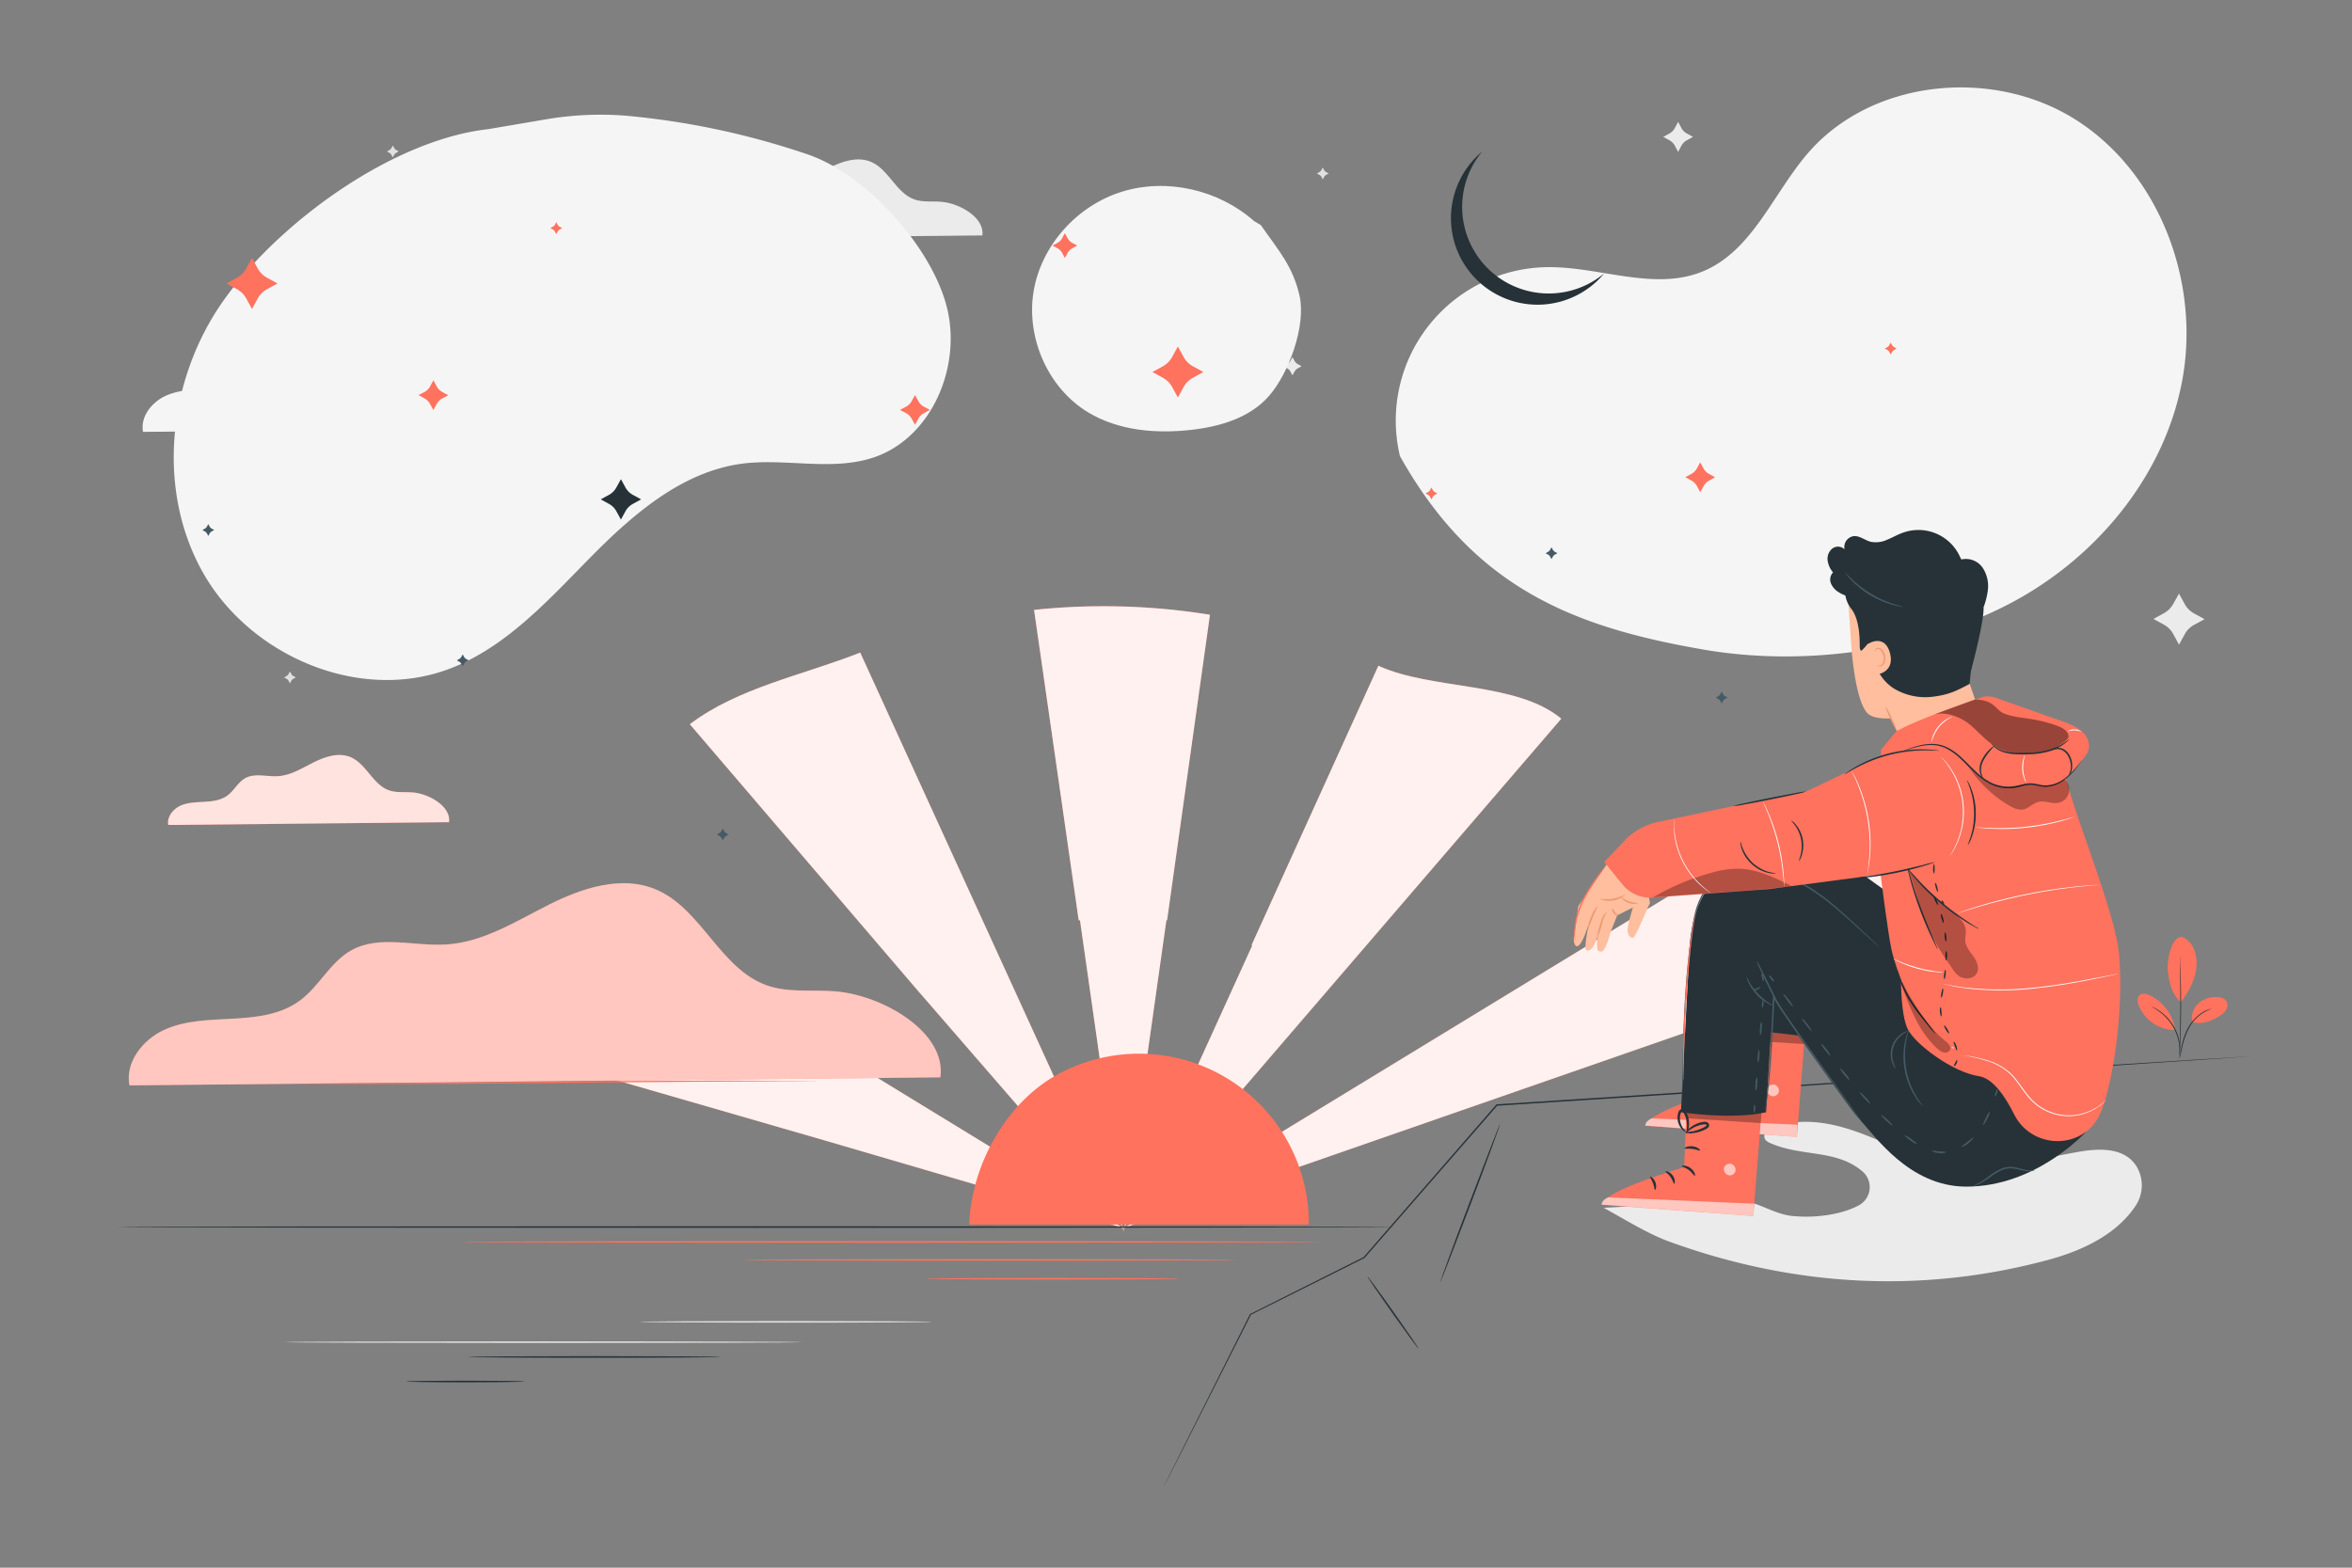 <svg xmlns="http://www.w3.org/2000/svg" viewBox="0 0 750 500"><rect x="0" y="0" width="750" height="500" fill="#808080" stroke="none"/><g id="background-complete"><path d="M213.51,136.08c1.29-9.33-11.89-17-21.79-17.81-4.72-.38-9.62.34-14.09-1.22-9.69-3.37-13.56-15.89-23-19.88-7.07-3-15.21-.33-22.06,3.12s-13.62,7.79-21.28,8.28c-6.66.43-13.89-2-19.72,1.21-4.34,2.42-6.61,7.43-10.61,10.38s-9,3.5-13.88,3.76-9.89.31-14.31,2.34-8.09,6.7-7.17,11.48Z" style="fill:#f5f5f5"></path><path d="M627.62,142.08c1.29-9.34-11.89-17-21.79-17.81-4.72-.38-9.62.34-14.09-1.22-9.69-3.38-13.56-15.9-23-19.88-7.07-3-15.2-.33-22.06,3.12s-13.62,7.79-21.28,8.28c-6.66.42-13.89-2-19.72,1.21-4.34,2.42-6.61,7.42-10.61,10.37s-9,3.5-13.88,3.77-9.89.31-14.31,2.34-8.09,6.7-7.17,11.48Z" style="fill:#f5f5f5"></path><path d="M313.25,75.09c.78-5.63-7.16-10.26-13.13-10.74-2.85-.23-5.8.21-8.5-.73-5.84-2-8.18-9.58-13.88-12-4.26-1.8-9.16-.2-13.29,1.88s-8.22,4.7-12.83,5c-4,.26-8.38-1.23-11.89.73-2.62,1.47-4,4.48-6.4,6.26s-5.44,2.11-8.37,2.27-6,.19-8.63,1.41-4.87,4-4.32,6.92Z" style="fill:#ebebeb"></path><path d="M682.94,90.83c.58-4.21-5.36-7.67-9.83-8-2.12-.17-4.34.15-6.35-.55-4.37-1.52-6.12-7.17-10.38-9-3.19-1.35-6.86-.15-9.94,1.4s-6.15,3.52-9.6,3.74c-3,.19-6.26-.92-8.89.54-2,1.1-3,3.35-4.79,4.68s-4.06,1.58-6.26,1.7-4.45.14-6.45,1.05-3.64,3-3.23,5.18Z" style="fill:#ebebeb"></path><path d="M511.39,385.23c6.85,3.71,13.85,8.22,21.18,10.87,39.68,14.37,80.41,16.54,120.54,5.73,12.88-3.47,22.29-9.07,27.67-16.94a11.77,11.77,0,0,0,.55-12.83c-3.92-6.3-12.2-5.85-19-4.61-14,2.52-28.34,6.38-42.35,3.67-9.39-1.81-17.94-6.48-26.91-9.79-9.35-3.46-20-5.39-29.07-1a2.42,2.42,0,0,0-1.38,1.91c-.14,1.45,1.18,2.06,2.31,2.53,10,4.19,20.71,1.83,28.91,8.8a6.58,6.58,0,0,1-1.13,10.87c-5.27,2.86-13.66,4.17-21.29,3.37-6.87-.71-13-6.16-19.78-4.85" style="fill:#ebebeb"></path><path d="M572.68,78.32l1.06,2A4.32,4.32,0,0,0,575.48,82l1.94,1.07-1.94,1.06a4.32,4.32,0,0,0-1.74,1.73l-1.06,2-1.06-2a4.39,4.39,0,0,0-1.74-1.73l-1.94-1.06L569.88,82a4.39,4.39,0,0,0,1.74-1.73Z" style="fill:#ebebeb"></path><path d="M250.3,111l1.06,2a4.32,4.32,0,0,0,1.74,1.73l1.94,1.07-1.94,1.06a4.32,4.32,0,0,0-1.74,1.73l-1.06,1.95-1.06-1.95a4.45,4.45,0,0,0-1.74-1.73l-1.94-1.06,1.94-1.07a4.45,4.45,0,0,0,1.74-1.73Z" style="fill:#ebebeb"></path><path d="M117.71,178.37l1.06,1.94a4.35,4.35,0,0,0,1.74,1.74l1.94,1.06-1.94,1.07a4.39,4.39,0,0,0-1.74,1.73l-1.06,1.94-1.06-1.94a4.39,4.39,0,0,0-1.74-1.73L113,183.11l1.94-1.06a4.35,4.35,0,0,0,1.74-1.74Z" style="fill:#ebebeb"></path><path d="M535.12,38.86l1.06,2a4.32,4.32,0,0,0,1.74,1.73l1.94,1.07-1.94,1.06a4.32,4.32,0,0,0-1.74,1.73l-1.06,2-1.06-2a4.39,4.39,0,0,0-1.74-1.73l-1.94-1.06,1.94-1.07a4.39,4.39,0,0,0,1.74-1.73Z" style="fill:#ebebeb"></path><path d="M412.14,113.91l.66,1.19a2.7,2.7,0,0,0,1.06,1.06l1.19.65-1.19.65a2.58,2.58,0,0,0-1.06,1.06l-.66,1.19-.65-1.19a2.58,2.58,0,0,0-1.06-1.06l-1.19-.65,1.19-.65a2.7,2.7,0,0,0,1.06-1.06Z" style="fill:#ebebeb"></path><path d="M125.26,46.4l.43.78a1.76,1.76,0,0,0,.69.69l.77.43-.77.42a1.76,1.76,0,0,0-.69.69l-.43.78-.42-.78a1.72,1.72,0,0,0-.7-.69l-.77-.42.77-.43a1.72,1.72,0,0,0,.7-.69Z" style="fill:#e0e0e0"></path><path d="M421.8,53.43l.42.78a1.72,1.72,0,0,0,.7.69l.77.42-.77.43a1.72,1.72,0,0,0-.7.69l-.42.78-.42-.78a1.72,1.72,0,0,0-.7-.69l-.77-.43.77-.42a1.72,1.72,0,0,0,.7-.69Z" style="fill:#e0e0e0"></path><path d="M567.76,182.05l.43.78a1.76,1.76,0,0,0,.69.69l.78.42-.78.43a1.76,1.76,0,0,0-.69.69l-.43.78-.42-.78a1.76,1.76,0,0,0-.69-.69l-.78-.43.78-.42a1.76,1.76,0,0,0,.69-.69Z" style="fill:#e0e0e0"></path><path d="M676.54,143l.42.78a1.72,1.72,0,0,0,.7.69l.77.42-.77.43a1.72,1.72,0,0,0-.7.69l-.42.78-.42-.78a1.72,1.72,0,0,0-.7-.69l-.77-.43.77-.42a1.72,1.72,0,0,0,.7-.69Z" style="fill:#e0e0e0"></path><path d="M92.45,214.16l.43.77a1.66,1.66,0,0,0,.69.7l.77.42-.77.43a1.7,1.7,0,0,0-.69.69l-.43.77-.42-.77a1.72,1.72,0,0,0-.7-.69l-.77-.43.77-.42a1.69,1.69,0,0,0,.7-.7Z" style="fill:#e0e0e0"></path><path d="M255.42,428.07c0,.15-36.82.26-82.23.26S91,428.22,91,428.07s36.81-.26,82.23-.26S255.42,427.93,255.42,428.07Z" style="fill:#e0e0e0"></path><path d="M297.21,421.59c0,.14-20.84.26-46.55.26s-46.55-.12-46.55-.26,20.84-.26,46.55-.26S297.21,421.44,297.21,421.59Z" style="fill:#e0e0e0"></path><path d="M694.84,189.34l1.82,3.32a7.48,7.48,0,0,0,3,3l3.32,1.81-3.32,1.82a7.4,7.4,0,0,0-3,3l-1.82,3.32L693,202.22a7.48,7.48,0,0,0-3-3l-3.32-1.82,3.32-1.81a7.57,7.57,0,0,0,3-3Z" style="fill:#ebebeb"></path></g><g id="background-simple"><path d="M301.83,97.59c-5-19-25.33-41.65-43.88-48.21a250.08,250.08,0,0,0-58.57-12.5,103.81,103.81,0,0,0-25.45,1.21l-18.34,3.12C125.2,44.61,89.08,70.8,71.36,95.73s-21.71,60-6.75,86.7,49.72,41.64,78.38,31c18.11-6.75,31.6-21.77,45.16-35.53s29.2-27.41,48.36-30c14-1.85,28.71,2.47,42.08-2C297.24,139.63,306.85,116.61,301.83,97.59Z" style="fill:#f5f5f5"></path><path d="M662.69,38.69c-26.41-17.29-65.51-13.77-86.15,10.12C565.4,61.71,558.81,80,543.06,86.53s-33.37-1.75-50.33-1.31a48.93,48.93,0,0,0-46.32,60.25c23.44,41.78,54.86,54.45,96.7,61.69,31.74,5.48,67.28.67,96.07-13.78,28.21-14.17,50.76-40.73,56.63-71.75S689.1,56,662.69,38.69Z" style="fill:#f5f5f5"></path><path d="M414.39,94.3c-2.15-9.48-6.77-14.49-12.32-22.48l-2.24-1.36c-11.23-9.9-27.65-13.75-42-9.34S332,78.26,329.58,93s4.6,30.81,17.43,38.54c9.64,5.8,21.5,6.83,32.68,5.58,9.18-1,18.76-3.8,24.87-10.73C411,119.13,416.54,103.79,414.39,94.3Z" style="fill:#f5f5f5"></path></g><g id="Floor"><path d="M718.69,336.81l-1.05.1-3.09.22-11.88.82L659,340.86l-144.24,9.4-37.45,2.41.17-.08-42.38,48.64,0,0,0,0-36.25,18.1.09-.08-20.44,40.41-5.58,11-1.46,2.84c-.33.64-.52,1-.52,1s.15-.34.47-1,.8-1.62,1.42-2.87l5.49-11,20.28-40.49,0-.05.06,0,36.21-18.17-.07.05,42.34-48.68.07-.08h.1l37.45-2.42,144.25-9.25,43.73-2.74,11.89-.72,3.1-.17Z" style="fill:#263238"></path><path d="M459.25,409c-.14,0,4-11.41,9.3-25.36s9.66-25.22,9.79-25.17-4,11.4-9.3,25.36S459.38,409,459.25,409Z" style="fill:#263238"></path><path d="M452.34,430.14c-.12.09-3.86-5-8.36-11.36s-8.05-11.57-7.94-11.66,3.86,5,8.36,11.36S452.45,430.06,452.34,430.14Z" style="fill:#263238"></path></g><g id="Sun"><path d="M344.38,293.51l13.84,97.05,13.72-97.07.22,0,13.67-97.42a212,212,0,0,0-56.09-1.55l14.23,99Z" style="fill:#FF725E"></path><path d="M358.44,391.37,497.86,229.22c-14.33-11.91-41.17-9.05-58.33-16.88L399.1,301.42l.22.1Z" style="fill:#FF725E"></path><path d="M359.36,391.4h-.43L613.7,302.81A210.2,210.2,0,0,0,587.56,252L358.88,391.4h-.34l.14-.17-.25.17h0v0l0,0,.09-.54-.18.4,0,.14-.12.08,0-.08h-.08l0-.14-.16-.34.07.44,0,0h0l-.2-.13.1.12h-.33L187.12,287.13c-12,16.1-52.13,18.41-59.17,37.58l135.43,39.14h0l94.1,27.56h-.37l.91.26h0l0,0h0l.06,0h0l0,0,.07.06.05,0v0l0,0h0l.06,0v0l0,0h0l-.06,0,.38.16-.31-.2h0l-.05,0,0-.09.43-.13-.36.23Z" style="fill:#FF725E"></path><path d="M293.41,316.8,358,391.31l-41-89.74,0,0L274.3,208.13c-18.17,7.2-39,11.18-54.33,22.86l73.43,85.82Z" style="fill:#FF725E"></path><polygon points="358.36 391.89 358.36 391.88 358.34 391.87 358.36 391.89" style="fill:#FF725E"></polygon><polygon points="358.13 391.69 358.11 391.72 358.08 391.7 358.09 391.77 358.1 391.76 358.09 391.77 358.16 391.75 358.13 391.73 358.15 391.7 358.17 391.71 358.16 391.69 358.17 391.67 358.07 391.67 358.13 391.69" style="fill:#FF725E"></polygon><polygon points="357.65 391.9 358.05 391.78 358.06 391.69 358.04 391.67 357.65 391.9" style="fill:#FF725E"></polygon><polygon points="358.38 391.76 358.38 391.72 358.36 391.74 358.38 391.76" style="fill:#FF725E"></polygon><polygon points="358.13 392.05 358.23 392.79 358.33 392.07 358.22 391.83 358.13 392.05" style="fill:#FF725E"></polygon><polygon points="358.34 391.75 358.33 391.75 358.35 391.76 358.34 391.75" style="fill:#FF725E"></polygon><g style="opacity:0.9"><path d="M344.38,293.51l13.84,97.05,13.72-97.07.22,0,13.67-97.42a212,212,0,0,0-56.09-1.55l14.23,99Z" style="fill:#fff"></path><path d="M358.44,391.37,497.86,229.22c-14.33-11.91-41.17-9.05-58.33-16.88L399.1,301.42l.22.1Z" style="fill:#fff"></path><path d="M359.36,391.4h-.43L613.7,302.81A210.2,210.2,0,0,0,587.56,252L358.88,391.4h-.34l.14-.17-.25.17h0v0l0,0,.09-.54-.18.4,0,.14-.12.08,0-.08h-.08l0-.14-.16-.34.07.44,0,0h0l-.2-.13.1.12h-.33L187.12,287.13c-12,16.1-52.13,18.41-59.17,37.58l135.43,39.14h0l94.1,27.56h-.37l.91.26h0l0,0h0l.06,0h0l0,0,.07.06.05,0v0l0,0h0l.06,0v0l0,0h0l-.06,0,.38.16-.31-.2h0l-.05,0,0-.09.43-.13-.36.23Z" style="fill:#fff"></path><path d="M293.41,316.8,358,391.31l-41-89.74,0,0L274.3,208.13c-18.17,7.2-39,11.18-54.33,22.86l73.43,85.82Z" style="fill:#fff"></path><polygon points="358.36 391.89 358.36 391.88 358.34 391.87 358.36 391.89" style="fill:#fff"></polygon><polygon points="358.13 391.69 358.11 391.72 358.08 391.7 358.09 391.77 358.1 391.76 358.09 391.77 358.16 391.75 358.13 391.73 358.15 391.7 358.17 391.71 358.16 391.69 358.17 391.67 358.07 391.67 358.13 391.69" style="fill:#fff"></polygon><polygon points="357.65 391.9 358.05 391.78 358.06 391.69 358.04 391.67 357.65 391.9" style="fill:#fff"></polygon><polygon points="358.38 391.76 358.38 391.72 358.36 391.74 358.38 391.76" style="fill:#fff"></polygon><polygon points="358.13 392.05 358.23 392.79 358.33 392.07 358.22 391.83 358.13 392.05" style="fill:#fff"></polygon><polygon points="358.34 391.75 358.33 391.75 358.35 391.76 358.34 391.75" style="fill:#fff"></polygon></g><path d="M309.07,390.55c.59-18.74,11.69-38.84,28.14-47.84a54.16,54.16,0,0,1,80.15,47.84" style="fill:#FF725E"></path></g><g id="Character"><path d="M551.89,322.06l-.95,25s-25.7,7.42-26.32,12L573,362.62,576,323.78Z" style="fill:#FF725E"></path><g style="opacity:0.6"><path d="M566,346a2,2,0,0,1,1.2,2.35,1.9,1.9,0,0,1-2.32,1.21,2.08,2.08,0,0,1-1.26-2.5,2,2,0,0,1,2.55-1" style="fill:#fff"></path></g><g style="opacity:0.6"><path d="M573,362.62l.15-3.92-46.4-2s-2.22.78-2.09,2.31Z" style="fill:#fff"></path></g><path d="M550.17,346.72c0,.24,1.17.44,2.27,1.28s1.65,1.88,1.87,1.81,0-1.47-1.38-2.47S550.14,346.5,550.17,346.72Z" style="fill:#263238"></path><path d="M545,348.45c-.07.22.92.7,1.65,1.76s.88,2.13,1.11,2.13.49-1.31-.44-2.61S545,348.22,545,348.45Z" style="fill:#263238"></path><path d="M541.62,354.3c.21.07.62-1.09.11-2.43s-1.57-1.93-1.69-1.74.52.93.92,2S541.39,354.26,541.62,354.3Z" style="fill:#263238"></path><path d="M551,341.06c.08.22,1.19,0,2.52.17s2.33.68,2.47.49-.8-1.11-2.36-1.31S550.92,340.86,551,341.06Z" style="fill:#263238"></path><g style="opacity:0.3"><polygon points="551.7 327.01 551.53 331.46 575.3 333 575.63 329 551.7 327.01"></polygon></g><path d="M551.3,336a4.68,4.68,0,0,0,2.43.16,10.73,10.73,0,0,0,2.59-.59,11.89,11.89,0,0,0,1.44-.63,2.9,2.9,0,0,0,.77-.52,1,1,0,0,0,.21-1.25,1.29,1.29,0,0,0-1-.61,3,3,0,0,0-.92.06,9.14,9.14,0,0,0-1.54.4,8.7,8.7,0,0,0-2.34,1.3c-1.2,1-1.65,1.81-1.57,1.86s.7-.61,1.91-1.38a9.25,9.25,0,0,1,2.25-1.06,9.84,9.84,0,0,1,1.42-.33c.52-.09,1-.06,1.07.17s.05.13-.07.27a2.55,2.55,0,0,1-.57.38c-.45.24-.9.45-1.33.63a14.16,14.16,0,0,1-2.41.73A16.12,16.12,0,0,0,551.3,336Z" style="fill:#263238"></path><path d="M551.59,336.39a3.9,3.9,0,0,0,.81-2.29,8.1,8.1,0,0,0-.14-2.68,7.42,7.42,0,0,0-.5-1.51,2,2,0,0,0-1.46-1.34,1.15,1.15,0,0,0-1.06.6,3,3,0,0,0-.31.87,5.51,5.51,0,0,0,.72,4.21c.86,1.32,1.82,1.67,1.85,1.6s-.71-.63-1.34-1.89a5.7,5.7,0,0,1-.6-2.33,5.22,5.22,0,0,1,.15-1.4c.11-.51.34-.91.53-.84s.62.43.78.86a7.72,7.72,0,0,1,.51,1.35,8.61,8.61,0,0,1,.29,2.45C551.78,335.48,551.46,336.34,551.59,336.39Z" style="fill:#263238"></path><path d="M538,347.26l-.95,25s-25.69,7.42-26.32,12l48.34,3.57L562.16,349Z" style="fill:#FF725E"></path><g style="opacity:0.6"><path d="M552.17,371.24a2,2,0,0,1,1.2,2.36,1.9,1.9,0,0,1-2.32,1.2,2.09,2.09,0,0,1-1.26-2.5,2,2,0,0,1,2.56-1" style="fill:#fff"></path></g><g style="opacity:0.6"><path d="M559.09,387.82l.16-3.92-46.41-2s-2.22.77-2.09,2.31Z" style="fill:#fff"></path></g><path d="M536.3,371.93c0,.23,1.17.43,2.27,1.27s1.65,1.88,1.88,1.81,0-1.47-1.39-2.47S536.27,371.71,536.3,371.93Z" style="fill:#263238"></path><path d="M531.08,373.65c-.07.22.92.7,1.65,1.76s.88,2.13,1.12,2.13.48-1.31-.45-2.61S531.1,373.42,531.08,373.65Z" style="fill:#263238"></path><path d="M527.75,379.5c.21.07.63-1.09.12-2.42s-1.58-1.94-1.69-1.75.51.93.92,2S527.52,379.46,527.75,379.5Z" style="fill:#263238"></path><path d="M537.15,366.26c.08.22,1.19,0,2.52.17s2.34.68,2.47.49-.8-1.11-2.36-1.31S537.05,366.07,537.15,366.26Z" style="fill:#263238"></path><g style="opacity:0.3"><polygon points="537.84 352.21 537.66 356.66 561.43 358.2 561.76 354.2 537.84 352.21"></polygon></g><path d="M537.44,361.23a4.63,4.63,0,0,0,2.42.16,10.73,10.73,0,0,0,2.59-.59,11.89,11.89,0,0,0,1.44-.63,2.93,2.93,0,0,0,.78-.52,1,1,0,0,0,.2-1.24,1.3,1.3,0,0,0-1-.62,2.9,2.9,0,0,0-.91.06,9,9,0,0,0-1.55.4,8.7,8.7,0,0,0-2.34,1.3c-1.2,1-1.64,1.81-1.57,1.86s.7-.61,1.91-1.38a9.63,9.63,0,0,1,2.25-1.06,8.68,8.68,0,0,1,1.42-.32c.52-.1,1-.07,1.07.16s.05.13-.07.27a2.55,2.55,0,0,1-.57.38,11.33,11.33,0,0,1-1.33.63,13.08,13.08,0,0,1-2.41.73A15.45,15.45,0,0,0,537.44,361.23Z" style="fill:#263238"></path><path d="M537.72,361.59a3.9,3.9,0,0,0,.81-2.29,7.81,7.81,0,0,0-.13-2.68,8.4,8.4,0,0,0-.51-1.51,2,2,0,0,0-1.46-1.34,1.15,1.15,0,0,0-1.06.6,3.52,3.52,0,0,0-.31.87,5.37,5.37,0,0,0-.12,1.63,5.47,5.47,0,0,0,.85,2.58c.85,1.32,1.81,1.68,1.84,1.6s-.7-.63-1.34-1.89a5.7,5.7,0,0,1-.6-2.33,5.22,5.22,0,0,1,.15-1.4c.12-.51.34-.91.53-.84s.62.43.79.86a8.55,8.55,0,0,1,.5,1.35,8.65,8.65,0,0,1,.29,2.45C537.91,360.68,537.59,361.54,537.72,361.59Z" style="fill:#263238"></path><polygon points="602.25 284.85 574.9 265.18 551.86 265.76 549.59 327.5 577.87 330.77 579.18 304.04 612.8 330.05 622.16 303.27 602.25 284.85" style="fill:#263238"></polygon><path d="M610.55,317.33l-4.64-9.28-28.59-26.28c-5.34-4.8-18.83-5.38-25.9-4.13h2.25c-10.63,1.89-14.31,14.41-14.95,25.19L536,354.73s16.34,2.51,27.17,0l2.17-35.87s24.35,34.5,27,37.4c5.69,6.24,16.52,22.11,34.55,22.2,22.44.11,38.25-17.46,38.25-17.46L650.7,340.89Z" style="fill:#263238"></path><path d="M560.13,306.47a11,11,0,0,1,1.25,2.11c.72,1.34,1.66,3.21,2.67,5.28l2.62,5.3a16,16,0,0,1,1.05,2.22,9.78,9.78,0,0,1-1.38-2.05c-.76-1.31-1.73-3.17-2.75-5.24s-1.91-4-2.54-5.35A11.91,11.91,0,0,1,560.13,306.47Z" style="fill:#455a64"></path><path d="M565.61,320.77a5.16,5.16,0,0,1-1.83-.72,14.47,14.47,0,0,1-3.74-2.94,14.69,14.69,0,0,1-2.6-4,5,5,0,0,1-.56-1.88,19.26,19.26,0,0,0,8.73,9.52Z" style="fill:#455a64"></path><path d="M593.72,357.81a5.67,5.67,0,0,1-.56-.67c-.37-.5-.88-1.16-1.52-2l-5.5-7.4c-4.59-6.28-11-14.94-17.66-24.76a56.64,56.64,0,0,1-3.11-5l.5-.09c-.54,10.49-1,19.79-1.66,26.43-.32,3.32-.65,6-.93,7.8-.12.92-.25,1.62-.33,2.1a4.15,4.15,0,0,1-.16.72,6.5,6.5,0,0,1,.06-.74c.06-.52.14-1.22.25-2.1.22-1.83.5-4.49.77-7.81.58-6.64,1-15.93,1.48-26.43l0-1,.44.87c.84,1.61,2,3.23,3.07,4.89,6.68,9.81,13,18.5,17.53,24.84L591.8,355l1.45,2.05A5.53,5.53,0,0,1,593.72,357.81Z" style="fill:#455a64"></path><path d="M599,301.82a3.46,3.46,0,0,1-.27-.22l-.76-.66-2.9-2.6c-2.53-2.25-6.07-5.64-10.72-9.5a68.29,68.29,0,0,0-8-5.74A39.48,39.48,0,0,0,566,278.68a26.54,26.54,0,0,0-12.31-.38,18.67,18.67,0,0,0-6,2.48,14,14,0,0,0-4.58,4.81,22.68,22.68,0,0,0-2.37,6.3c-.5,2.18-.82,4.37-1.11,6.52-.6,4.31-1,8.48-1.4,12.45-.69,8-1,15.16-1.23,21.2s-.31,10.93-.4,14.31c-.05,1.67-.08,3-.11,3.9,0,.42,0,.75,0,1a1.44,1.44,0,0,1,0,.34,1.23,1.23,0,0,1,0-.34c0-.26,0-.59,0-1,0-.92,0-2.22,0-3.89,0-3.38.07-8.28.23-14.32s.46-13.25,1.12-21.23c.34-4,.78-8.16,1.38-12.48.28-2.16.6-4.36,1.11-6.56a23.15,23.15,0,0,1,2.42-6.45,14.66,14.66,0,0,1,4.75-5,19,19,0,0,1,6.19-2.54,26.82,26.82,0,0,1,12.54.42,39.4,39.4,0,0,1,10.44,4.51,67.12,67.12,0,0,1,8,5.83c4.63,3.91,8.12,7.34,10.61,9.63l2.84,2.67c.3.29.54.53.73.7S599,301.81,599,301.82Z" style="fill:#455a64"></path><path d="M565.71,313.09c-.12.08-.55-.29-1-.84s-.67-1.07-.55-1.16.54.29,1,.84S565.82,313,565.71,313.09Z" style="fill:#455a64"></path><path d="M571.71,321c-.12.09-.88-.72-1.71-1.81s-1.41-2.05-1.29-2.14.88.73,1.7,1.82A6.35,6.35,0,0,1,571.71,321Z" style="fill:#455a64"></path><path d="M577.7,328.88c-.11.09-.87-.73-1.7-1.82s-1.41-2-1.29-2.13.87.73,1.7,1.82S577.82,328.79,577.7,328.88Z" style="fill:#455a64"></path><path d="M583.71,336.77c-.12.09-.88-.72-1.71-1.81a6.25,6.25,0,0,1-1.3-2.13c.12-.09.88.72,1.71,1.81A6.25,6.25,0,0,1,583.71,336.77Z" style="fill:#455a64"></path><path d="M589.84,344.56c-.11.09-.89-.7-1.75-1.77a6.15,6.15,0,0,1-1.35-2.1c.12-.09.9.71,1.76,1.77A6.21,6.21,0,0,1,589.84,344.56Z" style="fill:#455a64"></path><path d="M596.36,352c-.11.1-.94-.65-1.86-1.67s-1.57-1.92-1.46-2,.94.66,1.85,1.67A6.41,6.41,0,0,1,596.36,352Z" style="fill:#455a64"></path><path d="M603.48,358.94c-.1.1-1-.56-2-1.49s-1.75-1.77-1.65-1.87,1,.56,2,1.49S603.57,358.83,603.48,358.94Z" style="fill:#455a64"></path><path d="M611.37,364.91a5.71,5.71,0,0,1-2.2-1.17c-1.11-.81-1.94-1.56-1.85-1.67a6,6,0,0,1,2.15,1.25C610.58,364.09,611.45,364.79,611.37,364.91Z" style="fill:#455a64"></path><path d="M620.74,367.43a4,4,0,0,1-2.49.34,5.41,5.41,0,0,1-2.41-.73,7.14,7.14,0,0,1,2.45.21A12.49,12.49,0,0,1,620.74,367.43Z" style="fill:#455a64"></path><path d="M629.32,362.8c.1.09-.59,1-1.69,1.85a4.63,4.63,0,0,1-2.23,1.17c-.07-.13.85-.75,1.91-1.58S629.21,362.7,629.32,362.8Z" style="fill:#455a64"></path><path d="M634.5,354.41a5.33,5.33,0,0,1-.78,2.38c-.6,1.24-1.29,2.14-1.41,2.06a7.82,7.82,0,0,1,.94-2.29A7.25,7.25,0,0,1,634.5,354.41Z" style="fill:#455a64"></path><path d="M636.94,347.35c.14,0,.08.62-.13,1.27s-.49,1.16-.62,1.12-.08-.62.13-1.27S636.81,347.31,636.94,347.35Z" style="fill:#455a64"></path><path d="M648.85,373.21a1.77,1.77,0,0,1-.81.28,6.61,6.61,0,0,1-2.33-.05c-1-.15-2.09-.48-3.33-.68a7,7,0,0,0-4,.45,18.64,18.64,0,0,0-3.54,2.08c-1,.73-2,1.39-2.87,1.87a10.5,10.5,0,0,1-2.12.94,2.73,2.73,0,0,1-.84.16,24.1,24.1,0,0,0,2.77-1.42c.82-.51,1.74-1.19,2.78-1.95a17.68,17.68,0,0,1,3.62-2.16,7.39,7.39,0,0,1,4.23-.45c1.28.24,2.38.61,3.32.8A8.64,8.64,0,0,0,648.85,373.21Z" style="fill:#455a64"></path><path d="M613.18,352.85s-.28-.23-.72-.72a8.26,8.26,0,0,1-.77-.93,15.92,15.92,0,0,1-.92-1.3,23.46,23.46,0,0,1-1.94-3.68,24,24,0,0,1-1.84-10,23.29,23.29,0,0,1,.49-4.13c.11-.58.27-1.09.4-1.54a9.44,9.44,0,0,1,.38-1.14,4.18,4.18,0,0,1,.42-.94c.1,0-.43,1.4-.83,3.69a24.64,24.64,0,0,0-.38,4.07,28.42,28.42,0,0,0,.42,5,27.74,27.74,0,0,0,1.39,4.8,25.51,25.51,0,0,0,1.8,3.66C612.28,351.7,613.26,352.79,613.18,352.85Z" style="fill:#455a64"></path><path d="M604.57,340.91a4.16,4.16,0,0,1-1.14-1.84,7.85,7.85,0,0,1,3-9.4,4.31,4.31,0,0,1,2-.85c0,.08-.75.36-1.78,1.15a8,8,0,0,0-2.85,9C604.17,340.19,604.65,340.87,604.57,340.91Z" style="fill:#455a64"></path><path d="M562,321.39c-.14,0-.21-.57-.15-1.26s.21-1.24.36-1.23.21.58.15,1.27S562.18,321.41,562,321.39Z" style="fill:#455a64"></path><path d="M561.32,330.23a5,5,0,0,1-.08-2.23,4.86,4.86,0,0,1,.44-2.19,5,5,0,0,1,.08,2.23A4.86,4.86,0,0,1,561.32,330.23Z" style="fill:#455a64"></path><path d="M560.61,339.07a5,5,0,0,1-.08-2.23,4.86,4.86,0,0,1,.44-2.19,9.56,9.56,0,0,1-.36,4.42Z" style="fill:#455a64"></path><path d="M559.9,347.91a4.84,4.84,0,0,1-.08-2.23,4.89,4.89,0,0,1,.43-2.19,4.82,4.82,0,0,1,.08,2.23A4.94,4.94,0,0,1,559.9,347.91Z" style="fill:#455a64"></path><path d="M559.34,354.82c-.14,0-.21-.58-.16-1.27s.22-1.24.36-1.23.22.58.16,1.27S559.48,354.83,559.34,354.82Z" style="fill:#455a64"></path><path d="M561.24,314.83c.1.09-.25.62-1,.9s-1.34.12-1.32,0,.54-.23,1.13-.46S561.13,314.72,561.24,314.83Z" style="fill:#455a64"></path><path d="M561.59,310.58c.1-.1.6.32.79,1.06s0,1.34-.18,1.31-.17-.57-.33-1.18S561.47,310.68,561.59,310.58Z" style="fill:#455a64"></path><path d="M541.34,289.46a2.55,2.55,0,0,1-.2.52,14.22,14.22,0,0,0-.43,1.55c-.31,1.36-.65,3.36-1,5.84-.66,5-1.28,11.86-1.79,19.48s-.79,14.55-.93,19.56c-.06,2.45-.1,4.46-.14,5.93,0,.66,0,1.19,0,1.62a2.44,2.44,0,0,1-.05.56,2.05,2.05,0,0,1-.06-.56c0-.43,0-1-.05-1.62,0-1.4,0-3.43,0-5.94.05-5,.28-11.94.78-19.58s1.19-14.54,2-19.5a51.18,51.18,0,0,1,1.14-5.84,9.44,9.44,0,0,1,.53-1.54A1.69,1.69,0,0,1,541.34,289.46Z" style="fill:#FF725E"></path><path d="M526.14,288.1c-.43.42-4.51,10.71-5.29,10.94s-1.64-.51-1.86-2,1.71-7.59,1.71-7.59l-5,2.49-2.18,5.47s-1.59,6.44-3,6.1-1.1-.36-1.26-2.33,1.11-6.17,1.11-6.17-1.77,9.44-4.58,8c-.87-.45,1-9,.81-8.26-3.65,11.46-5.05,5.92-4.74,4.2l1.43-9.95,9.22-13.62,12,2.94Z" style="fill:#ffbe9d"></path><path d="M512.52,291c0,.07-.37.34-.73,1a14.89,14.89,0,0,0-1,2.84,18.24,18.24,0,0,1-1.48,4.09,18,18,0,0,1,1-4.23,9.77,9.77,0,0,1,1.16-2.9C512,291.13,512.5,291,512.52,291Z" style="fill:#eb996e"></path><path d="M509.42,289c.13.08-.76,1.62-1.57,3.64s-1.27,3.73-1.42,3.7a9.6,9.6,0,0,1,.93-3.9A9.4,9.4,0,0,1,509.42,289Z" style="fill:#eb996e"></path><path d="M518.41,285.23a7.6,7.6,0,0,1-8.32,1.42,17.42,17.42,0,0,0,4.29,0A18.63,18.63,0,0,0,518.41,285.23Z" style="fill:#eb996e"></path><path d="M522.34,288.14a5.2,5.2,0,0,1-5.47-2c.11-.11,1.1.8,2.61,1.33S522.32,288,522.34,288.14Z" style="fill:#eb996e"></path><path d="M514.17,289.8c.15,0,.36.52.77,1.09s.85.94.78,1.07-.72-.1-1.2-.77S514,289.82,514.17,289.8Z" style="fill:#eb996e"></path><path d="M512.23,275.88a3.85,3.85,0,0,1-.55.91L510,279.14a62.08,62.08,0,0,0-4.91,8,27.11,27.11,0,0,0-2.7,8.93c-.26,2.39-.05,3.89-.15,3.89a3.82,3.82,0,0,1-.19-1,16.38,16.38,0,0,1,0-2.88,25.14,25.14,0,0,1,2.6-9.13,51.2,51.2,0,0,1,5.08-8c.73-1,1.34-1.73,1.78-2.26A4.26,4.26,0,0,1,512.23,275.88Z" style="fill:#FF725E"></path><path d="M631.11,226.93l-3-8.81-22.18-14.71-16.56-11.79,1,14.9s1.2,18,5.52,21.31c2.22,1.69,7.15,1.28,7.15,1.28l1.79,4Z" style="fill:#ffbe9d"></path><path d="M604.77,233.08a36.93,36.93,0,0,1-3.59-7.93,18.49,18.49,0,0,1,2,3.86A17.3,17.3,0,0,1,604.77,233.08Z" style="fill:#eb996e"></path><path d="M628.07,218.12c-4,2.15-6.57,3.39-11.07,4a19.48,19.48,0,0,1-13.09-2.53c-3.82-2.45-6.51-6.85-6.28-11.38a4.65,4.65,0,0,0-.18-2.2c-.32-.67-1.28-1.09-1.82-.59-.31.28-1.6,1.73-1.93,2-.64.46-.69-1.09-.68-1.87,0-6.34-1.35-9.61-2.61-11.28a9.46,9.46,0,0,1-1.53-9.16c1.41-3.53,4.5-6.31,8.59-8.47a26.42,26.42,0,0,1,20.11-1.74c6.51,2,6.35,1.46,9.64,5.85s4.87,13.15,2.48,19.67l-1.63,17.74" style="fill:#263238"></path><path d="M582.78,178.67a4.19,4.19,0,0,1,1.55-3.75,3,3,0,0,1,3.86.29,3.49,3.49,0,0,1,3-4.22c1.86-.12,3.44,1.29,5.23,1.78a8.47,8.47,0,0,0,5.32-.62c1.68-.67,3.26-1.61,5-2.23a14.55,14.55,0,0,1,18.62,8.54,6.47,6.47,0,0,1,6.85,2.6,10.61,10.61,0,0,1,1.63,7.47,23.74,23.74,0,0,1-1.31,5.1c0,.15,0,.29,0,.44-.12,6.26-5.12,23.87-5.12,23.87-4.65.08-1.92-18.92-1.92-18.92-5.72-2.2-3.59-10.76-5-12.06s-4.41-4.31-16.37,1.8c-4.64,2.37-10.82,2.3-14.19,1.53-.1,0-.2,0-.3-.06h-.07l-.1,0a10.85,10.85,0,0,1-3.06-1.3,6.09,6.09,0,0,1-2.53-2.81,3.33,3.33,0,0,1,.65-3.57A7.24,7.24,0,0,1,582.78,178.67Z" style="fill:#263238"></path><path d="M595.1,206c.24-.83,6-4.16,7.62,2.46s-5.33,6.93-5.39,6.74S595.1,206,595.1,206Z" style="fill:#ffbe9d"></path><path d="M598.72,212.18s.14,0,.36.1a1.25,1.25,0,0,0,.86-.2,2.93,2.93,0,0,0,.68-2.9,3.93,3.93,0,0,0-.73-1.57,1.41,1.41,0,0,0-1.09-.67.6.6,0,0,0-.6.49c-.05.21,0,.33,0,.35s-.17-.08-.19-.36a.75.75,0,0,1,.16-.48.85.85,0,0,1,.59-.33,1.7,1.7,0,0,1,1.47.72,4.11,4.11,0,0,1,.86,1.75c.29,1.35-.08,2.77-1,3.28a1.26,1.26,0,0,1-1.1.09C598.78,212.34,598.7,212.2,598.72,212.18Z" style="fill:#eb996e"></path><path d="M606.86,193.55a2.61,2.61,0,0,1-.87-.07,21.46,21.46,0,0,1-2.31-.51,29.43,29.43,0,0,1-13.29-7.9,20.63,20.63,0,0,1-1.55-1.79c-.34-.45-.51-.7-.48-.72s.86.88,2.29,2.25a35.4,35.4,0,0,0,6.12,4.65,34.67,34.67,0,0,0,7,3.16C605.67,193.22,606.88,193.47,606.86,193.55Z" style="fill:#455a64"></path><path d="M631.13,225.55s22.92,6.16,26.16,9.49c1,1-.41,6.36,1.31,12.79,4.17,15.61,16,43.57,17.15,56.83,1.63,18.73-2.51,44.64-6.83,52.09-.13.23-.28.46-.44.69-6.44,9.56-21.07,8.33-26.2-2-3-6-6.89-11.55-11.27-12.2-8.3-1.22-20.39-10.26-22.67-15s-2.14-15.51-2.14-15.51-2.32-6.44-3.06-9.93c-1.21-5.7-3.47-23.92-3.47-23.92l.14-39.78,5-6Z" style="fill:#FF725E"></path><path d="M604.9,309.1c.08,0,.49,1.27,1.27,3.31a37.45,37.45,0,0,0,3.89,7.57c1.85,2.77,3.75,5.14,5.06,6.9.66.88,1.19,1.59,1.54,2.1a3.6,3.6,0,0,1,.51.81,24.53,24.53,0,0,1-2.34-2.68c-1.38-1.71-3.33-4-5.21-6.85a32.53,32.53,0,0,1-3.8-7.72c-.34-1.05-.6-1.9-.74-2.5A3.12,3.12,0,0,1,604.9,309.1Z" style="fill:#263238"></path><path d="M604.9,233.58a56.46,56.46,0,0,0,31.86,25.8c4.86,1.53,10.79,2.16,14.51-1.33,2.32-2.17,5.46-7.29,7.41-9.8,1.72-2.23,2.77-2.55,4.47-4.8s3.38-3.64,2.91-6.42c-.62-3.8-4.83-5.73-8.46-7l-20.14-7.11a9,9,0,0,0-4.76-.75c-1.59.34-28.26,9.85-27.8,11.42" style="fill:#FF725E"></path><path d="M614.58,237.67l-13,3.11a24.45,24.45,0,0,0-4.69,1.66l-20.93,10-23.34,4.66-24,5.08a20.5,20.5,0,0,0-10.64,6l-6.41,6.77,5.81,7.14a11.41,11.41,0,0,0,9.7,4.19L531,286l33.1-2.43,48.19-6.35Z" style="fill:#FF725E"></path><path d="M608.32,277a5.05,5.05,0,0,1,.82.85c.5.57,1.24,1.38,2.16,2.37a86.23,86.23,0,0,0,16.05,13.65c1.13.74,2,1.34,2.69,1.74a5.07,5.07,0,0,1,1,.67,4.12,4.12,0,0,1-1.07-.5c-.67-.35-1.63-.89-2.79-1.6A70.9,70.9,0,0,1,611,280.51c-.89-1-1.58-1.88-2-2.49A5.06,5.06,0,0,1,608.32,277Z" style="fill:#263238"></path><path d="M608.32,277a4.13,4.13,0,0,1,.38,1c.24.77.54,1.71.88,2.82.74,2.37,1.8,5.64,3.12,9.2s2.67,6.73,3.65,9c.46,1.06.84,2,1.16,2.71a3.93,3.93,0,0,1,.37,1,5.16,5.16,0,0,1-.55-.94c-.33-.62-.78-1.52-1.31-2.65-1.08-2.25-2.48-5.4-3.81-9s-2.33-6.87-3-9.28c-.33-1.21-.57-2.19-.72-2.87A4.36,4.36,0,0,1,608.32,277Z" style="fill:#263238"></path><path d="M617,274.94a3.57,3.57,0,0,1-.93.39c-.6.22-1.49.51-2.59.84-2.19.67-5.27,1.49-8.7,2.19s-6.59,1.17-8.87,1.42c-1.14.13-2.07.21-2.71.25a4.05,4.05,0,0,1-1,0,29,29,0,0,1,3.66-.62c2.27-.35,5.39-.86,8.81-1.57s6.5-1.46,8.71-2A32,32,0,0,1,617,274.94Z" style="fill:#263238"></path><path d="M566.28,278.55s-.24.05-.66.05a7.38,7.38,0,0,1-1.77-.21,11.33,11.33,0,0,1-2.5-.89,13.22,13.22,0,0,1-2.69-1.83,13.46,13.46,0,0,1-2.1-2.47,11,11,0,0,1-1.15-2.39,7.72,7.72,0,0,1-.41-1.74,1.62,1.62,0,0,1,0-.65c.1,0,.22.9.77,2.26a12.61,12.61,0,0,0,1.21,2.25,14.18,14.18,0,0,0,2,2.36,14.64,14.64,0,0,0,2.56,1.78,12.47,12.47,0,0,0,2.38,1C565.35,278.43,566.28,278.45,566.28,278.55Z" style="fill:#263238"></path><path d="M573.57,274.67c-.08,0,.29-.74.61-2a11.34,11.34,0,0,0-1.73-9.34c-.73-1-1.33-1.55-1.27-1.62a4.91,4.91,0,0,1,1.57,1.4,10.27,10.27,0,0,1,2.11,4.6,10.42,10.42,0,0,1-.32,5.06A4.82,4.82,0,0,1,573.57,274.67Z" style="fill:#263238"></path><path d="M576,252.43a23.07,23.07,0,0,1-3.39.87c-2.1.47-5,1.08-8.24,1.73s-6.16,1.2-8.28,1.58a18.74,18.74,0,0,1-3.43.48,25.48,25.48,0,0,1,3.35-.84c2.11-.47,5-1.08,8.25-1.73s6.16-1.2,8.28-1.58A23.18,23.18,0,0,1,576,252.43Z" style="fill:#263238"></path><path d="M618.35,239.42c0,.1-1.78-.11-4.65-.09a48.59,48.59,0,0,0-5,.3,47.1,47.1,0,0,0-11.91,3,48.85,48.85,0,0,0-4.57,2.09c-2.54,1.34-4,2.35-4.07,2.27a5.67,5.67,0,0,1,1-.77,29.62,29.62,0,0,1,2.9-1.82,41.06,41.06,0,0,1,4.57-2.21,45,45,0,0,1,5.91-1.94,47.29,47.29,0,0,1,6.13-1.06,40.2,40.2,0,0,1,5.07-.19,33.09,33.09,0,0,1,3.41.24A6.71,6.71,0,0,1,618.35,239.42Z" style="fill:#263238"></path><path d="M627.5,269.49c-.08,0,.42-1.12,1-2.95a25.19,25.19,0,0,0-.2-14.66c-.58-1.82-1.11-2.89-1-2.93s.19.24.45.71a15.12,15.12,0,0,1,.93,2.1,22.63,22.63,0,0,1,.2,14.89,16,16,0,0,1-.87,2.12C627.69,269.25,627.54,269.51,627.5,269.49Z" style="fill:#263238"></path><path d="M663.89,242.49a3.82,3.82,0,0,1-.36.56c-.25.35-.62.87-1.12,1.52a19.53,19.53,0,0,1-5,4.8,10.34,10.34,0,0,1-4.59,1.55c-1.81.21-3.61-.64-5.46-.62s-3.79,1-6,1.09a13.81,13.81,0,0,1-6.48-1.2,20.22,20.22,0,0,1-5.34-3.85c-1.54-1.46-2.92-3-4.32-4.28a19.64,19.64,0,0,0-4.36-3.23,10.86,10.86,0,0,0-4.52-1.2,16,16,0,0,0-3.89.35c-1.14.23-2.1.5-2.89.73l-1.8.55a3.46,3.46,0,0,1-.64.17,2.71,2.71,0,0,1,.6-.27c.41-.15,1-.38,1.78-.64a27,27,0,0,1,2.89-.82,15.75,15.75,0,0,1,4-.43,11.15,11.15,0,0,1,4.7,1.17,19.38,19.38,0,0,1,4.49,3.27c1.44,1.32,2.82,2.82,4.35,4.26a19.91,19.91,0,0,0,5.21,3.75,13.37,13.37,0,0,0,6.23,1.16,13.63,13.63,0,0,0,3-.51,12.63,12.63,0,0,1,3-.55,12.88,12.88,0,0,1,2.85.42,8.93,8.93,0,0,0,2.59.25,10.08,10.08,0,0,0,4.43-1.43,20.5,20.5,0,0,0,5.07-4.62l1.2-1.46A2.72,2.72,0,0,1,663.89,242.49Z" style="fill:#263238"></path><g style="opacity:0.4"><path d="M616.47,228c3.83-1.34,8.94.72,12,3.37s5.72,5.94,9.41,7.6c3.84,1.72,8.24,1.43,12.43,1.11a9.88,9.88,0,0,0,3.67-.77c1.12-.57,5.72-3.19,5.63-4.45-.12-1.76-2-2.79-3.65-3.39a46.62,46.62,0,0,0-8.22-2.13c-2.91-.47-5.91-.67-8.66-1.75s-3.07-4.46-9.4-4.46c-3.77,1.45-9.33,3.38-13.09,4.83"></path></g><path d="M653.71,239.44a3.83,3.83,0,0,1,1.87-.84,3.68,3.68,0,0,1,2.26.24,4.62,4.62,0,0,1,2,1.9,6.67,6.67,0,0,1,.79,4.85,2.7,2.7,0,0,1-1.07,1.74,7.3,7.3,0,0,0,.71-1.82,6.83,6.83,0,0,0-.88-4.51,4.34,4.34,0,0,0-1.78-1.73,3.47,3.47,0,0,0-2-.3C654.45,239.14,653.75,239.53,653.71,239.44Z" style="fill:#263238"></path><path d="M632.47,248.33s-.65-.41-1-1.53a5.91,5.91,0,0,1,.49-4.39,12,12,0,0,1,2.64-3.54,4.37,4.37,0,0,1,1.5-1.05,20.66,20.66,0,0,0-3.67,4.82,6.06,6.06,0,0,0-.6,4.06A9.41,9.41,0,0,0,632.47,248.33Z" style="fill:#263238"></path><path d="M659.9,235.65a3.29,3.29,0,0,1-.71.8,12.47,12.47,0,0,1-2.35,1.71,16.55,16.55,0,0,1-4,1.62,25.29,25.29,0,0,1-5.23.78c-3.71.14-7.19.1-9.5-.95a7.34,7.34,0,0,1-2.42-1.63c-.48-.5-.66-.85-.63-.87a8.87,8.87,0,0,0,3.19,2.16c2.23.92,5.65.91,9.33.77a21.87,21.87,0,0,0,9.09-2.2A22.56,22.56,0,0,0,659.9,235.65Z" style="fill:#263238"></path><path d="M616.71,278.59c-.14,0-.31-.66-.3-1.5s.18-1.51.32-1.5.2.68.2,1.5S616.85,278.58,616.71,278.59Z" style="fill:#263238"></path><path d="M617.93,284.45c-.14.05-.43-.57-.66-1.38s-.3-1.48-.16-1.51.44.59.66,1.37S618.06,284.39,617.93,284.45Z" style="fill:#263238"></path><path d="M619.89,288.47c-.12.08-.39-.15-.6-.51s-.27-.71-.15-.77.4.16.6.51S620,288.39,619.89,288.47Z" style="fill:#263238"></path><path d="M618,288.65c-.13.05-.53-.5-.89-1.24s-.54-1.39-.41-1.46.52.48.88,1.23S618.1,288.59,618,288.65Z" style="fill:#263238"></path><path d="M619.73,294.37c-.14,0-.42-.59-.63-1.38s-.25-1.48-.12-1.52.42.58.63,1.39S619.87,294.35,619.73,294.37Z" style="fill:#263238"></path><path d="M620.53,300.32c-.14,0-.33-.65-.41-1.47s0-1.5.12-1.52.32.64.4,1.47S620.67,300.31,620.53,300.32Z" style="fill:#263238"></path><path d="M620.56,306.32c-.14,0-.24-.68-.22-1.51s.15-1.49.29-1.49.25.67.23,1.51S620.71,306.33,620.56,306.32Z" style="fill:#263238"></path><path d="M620,312.3c-.14,0-.18-.71-.08-1.53s.29-1.47.43-1.46.18.7.08,1.52S620.14,312.32,620,312.3Z" style="fill:#263238"></path><path d="M619.05,318.22c-.14,0-.15-.7,0-1.52s.36-1.47.5-1.44.15.7,0,1.52S619.2,318.24,619.05,318.22Z" style="fill:#263238"></path><path d="M619.05,324.2c-.14,0-.39-.62-.46-1.47s.08-1.52.22-1.52.24.67.3,1.48S619.19,324.17,619.05,324.2Z" style="fill:#263238"></path><path d="M621.49,329.64c-.12.07-.55-.46-1-1.18s-.65-1.37-.52-1.43.57.47,1,1.18S621.62,329.56,621.49,329.64Z" style="fill:#263238"></path><path d="M624,335.05c-.14,0-.37-.6-.65-1.36s-.49-1.39-.36-1.46.56.48.85,1.28S624.15,335,624,335.05Z" style="fill:#263238"></path><path d="M623.08,340c-.12-.1.11-.53.36-1s.45-1,.59-.94.16.57-.12,1.16S623.18,340.11,623.08,340Z" style="fill:#263238"></path><g style="opacity:0.3"><path d="M611.78,287.58a65.42,65.42,0,0,0,9.75,19.8c1.11,1.54,2,3.49,3.76,4.27s4.1.45,5.05-1.19.08-3.76-1-5.32-2.49-3.09-2.65-5c-.1-1.12.25-2.24.16-3.36-.25-3.07-3.17-5.14-5.74-6.86-3.49-2.33-6-5.47-9.64-8.9a39.75,39.75,0,0,1-2.93-3.74s-.26-.25-.08.2a98.5,98.5,0,0,1,3.34,10.09"></path></g><g style="opacity:0.3"><path d="M606.25,313.76c2.7,7.55,5.63,15.43,11.62,20.76a4.44,4.44,0,0,0,2,1.16,1.75,1.75,0,0,0,1.95-.82c.47-1.07-.58-2.14-1.5-2.85-5.57-4.39-10.65-12.68-13.82-19"></path></g><g style="opacity:0.3"><path d="M626.86,243.09a38.87,38.87,0,0,0,13.72,13.78c1.43.84,3.06,1.62,4.68,1.27s3-1.92,4.68-2.36c2-.54,4.22.65,6.31.29a4.32,4.32,0,0,0,2.08-7.53,11.72,11.72,0,0,1-6.47,2c-2.06,0-4.1-.56-6.15-.43-1.81.12-3.55.76-5.35.93-4.94.47-9.57-2.72-12.64-6.61"></path></g><g style="opacity:0.3"><path d="M548.89,284.6c7.69-.53,14.69-.94,22.29-2-4.7-2.51-10.6-5.19-15.92-5.52a30.06,30.06,0,0,0-9.9,1.39,77,77,0,0,0-18.22,7.72Z"></path></g><path d="M595.49,278.76a1.45,1.45,0,0,1,0-.34c0-.29.08-.61.13-1,.14-.85.29-2.08.42-3.61s.19-3.34.16-5.37a50.84,50.84,0,0,0-2-13,49.87,49.87,0,0,0-1.76-5.08c-.57-1.42-1.08-2.55-1.46-3.32l-.43-.89a2.18,2.18,0,0,1-.13-.32s.08.09.19.29l.47.87c.42.75,1,1.87,1.57,3.28a46.19,46.19,0,0,1,1.82,5.09,47.47,47.47,0,0,1,2,13,48.25,48.25,0,0,1-.22,5.39c-.16,1.53-.34,2.77-.52,3.61-.07.37-.14.68-.19,1A1.54,1.54,0,0,1,595.49,278.76Z" style="fill:#fafafa"></path><path d="M568.88,282.84a1.36,1.36,0,0,1,0-.29c0-.25-.05-.52-.07-.82,0-.71-.14-1.74-.27-3a69.44,69.44,0,0,0-4.79-19.3c-.48-1.18-.88-2.14-1.18-2.79-.11-.28-.22-.53-.32-.76a.93.93,0,0,1-.09-.27,1.16,1.16,0,0,1,.15.25l.38.73c.32.64.76,1.58,1.26,2.76a62.52,62.52,0,0,1,3.19,9.48,63.74,63.74,0,0,1,1.62,9.88c.1,1.27.16,2.31.17,3,0,.3,0,.57,0,.82A.94.94,0,0,1,568.88,282.84Z" style="fill:#fafafa"></path><path d="M545.45,284.72s-.09,0-.25-.14l-.68-.44a10.31,10.31,0,0,1-1-.75c-.39-.32-.85-.65-1.3-1.09a24.94,24.94,0,0,1-3-3.24,28.21,28.21,0,0,1-2.86-4.6,27.82,27.82,0,0,1-1.86-5.1,25,25,0,0,1-.69-4.37c-.06-.63,0-1.2,0-1.7a11.85,11.85,0,0,1,0-1.28c0-.3,0-.56.07-.81a1,1,0,0,1,0-.28,1.36,1.36,0,0,1,0,.29c0,.24,0,.51,0,.81s0,.77,0,1.27,0,1.06.09,1.68a27.11,27.11,0,0,0,.75,4.32,27.1,27.1,0,0,0,4.67,9.59,25.68,25.68,0,0,0,2.94,3.25c.44.45.89.8,1.26,1.12a11.63,11.63,0,0,0,1,.79l.64.49A1,1,0,0,1,545.45,284.72Z" style="fill:#fafafa"></path><path d="M619,241.42a2.07,2.07,0,0,1,.26.24c.16.16.41.39.69.72a21.87,21.87,0,0,1,2.23,2.91,24.8,24.8,0,0,1,2.1,23.26,23.49,23.49,0,0,1-1.68,3.26c-.22.37-.43.64-.55.83s-.21.29-.22.28.23-.42.66-1.17a25.38,25.38,0,0,0-.49-26.34,26.63,26.63,0,0,0-2.14-2.95C619.27,241.79,619,241.44,619,241.42Z" style="fill:#fafafa"></path><path d="M661.52,260.52l-.3.13-.88.3c-.77.26-1.89.6-3.28,1A73.35,73.35,0,0,1,646,264a72.58,72.58,0,0,1-11.28.3c-1.44-.08-2.61-.17-3.41-.27l-.92-.11-.32-.06h.32l.93.05c.8.06,2,.12,3.41.17a82.12,82.12,0,0,0,11.23-.39A83.56,83.56,0,0,0,657,261.71c1.4-.35,2.53-.65,3.3-.88l.9-.24A1,1,0,0,1,661.52,260.52Z" style="fill:#fafafa"></path><path d="M670.08,282.14l-.47.06-1.36.13c-1.17.09-2.87.24-5,.46-4.19.44-10,1.21-16.27,2.47s-12,2.75-16,3.95c-2,.6-3.65,1.1-4.77,1.47l-1.29.41a2.7,2.7,0,0,1-.46.12,2.7,2.7,0,0,1,.44-.18l1.27-.47c1.11-.4,2.74-.93,4.75-1.56A159.06,159.06,0,0,1,647,285a161.67,161.67,0,0,1,16.31-2.38c2.1-.19,3.81-.31,5-.37l1.35-.06Z" style="fill:#fafafa"></path><path d="M619.66,310.16a2.06,2.06,0,0,1-.65,0c-.42,0-1-.05-1.78-.13a35.56,35.56,0,0,1-5.76-1.07,37.58,37.58,0,0,1-5.52-2c-.68-.32-1.22-.59-1.59-.79a2.56,2.56,0,0,1-.56-.34c0-.05.86.35,2.24.92a47.81,47.81,0,0,0,5.51,1.89,46.65,46.65,0,0,0,5.71,1.15C618.74,310,619.66,310.11,619.66,310.16Z" style="fill:#fafafa"></path><path d="M675.57,310.56l-.56.15-1.61.35-5.95,1.24a194.19,194.19,0,0,1-19.8,3.08,94.09,94.09,0,0,1-20-.08c-2.55-.31-4.59-.68-6-1-.7-.14-1.24-.28-1.6-.37a5.69,5.69,0,0,1-.56-.16l.57.1c.37.06.91.19,1.62.32,1.4.27,3.45.6,6,.88a98.54,98.54,0,0,0,20,0c7.78-.74,14.75-2,19.79-3l6-1.15,1.63-.3Z" style="fill:#fafafa"></path><path d="M623.12,334.24c0,.08-.2.12-.42.07s-.38-.14-.37-.23.21-.12.43-.07S623.14,334.15,623.12,334.24Z" style="fill:#fafafa"></path><path d="M671.61,350.81a11.86,11.86,0,0,1-1.52,1.45,16.75,16.75,0,0,1-5,2.8,16.29,16.29,0,0,1-8.44.66,16.88,16.88,0,0,1-9.09-4.92c-2.54-2.73-4.18-5.91-6.46-8.13a18.56,18.56,0,0,0-7.23-4.22,53.75,53.75,0,0,0-5.53-1.45l-1.52-.32-.53-.13a5.19,5.19,0,0,1,.54.07l1.54.26a45,45,0,0,1,5.57,1.37,18.48,18.48,0,0,1,7.36,4.21c2.33,2.26,4,5.45,6.49,8.13a16.64,16.64,0,0,0,8.91,4.85,16.29,16.29,0,0,0,8.31-.59,17.32,17.32,0,0,0,5-2.68c.54-.41.93-.76,1.19-1A4.6,4.6,0,0,1,671.61,350.81Z" style="fill:#fafafa"></path><path d="M646.11,249.64a3.79,3.79,0,0,1-.62-1.2,10.12,10.12,0,0,1-.66-3.19,10.27,10.27,0,0,1,.38-3.24,4.32,4.32,0,0,1,.51-1.25,17.26,17.26,0,0,0-.58,4.48A16.25,16.25,0,0,0,646.11,249.64Z" style="fill:#fafafa"></path><path d="M663.74,233.43a6.2,6.2,0,0,0-4.51-.09,3.12,3.12,0,0,1,2.27-.69A3.19,3.19,0,0,1,663.74,233.43Z" style="fill:#fafafa"></path><path d="M615.93,236.71a1.45,1.45,0,0,1,0-.44,7.77,7.77,0,0,1,.28-1.16,10.81,10.81,0,0,1,1.91-3.45,10.6,10.6,0,0,1,3-2.5,7.2,7.2,0,0,1,1.09-.5,1.15,1.15,0,0,1,.42-.11,14,14,0,0,0-4.31,3.31A14.4,14.4,0,0,0,615.93,236.71Z" style="fill:#fafafa"></path></g><g id="Plant"><path d="M696,298.87a7.3,7.3,0,0,1,3.8,4.31,12.91,12.91,0,0,1,.51,5.83c-.43,3.79-2.58,7.61-4.9,10.63-3.19-2.78-3.92-7.63-4.14-10.12-.34-3.93,1.42-11.23,4.73-10.65" style="fill:#FF725E"></path><path d="M699.1,325.89a6.26,6.26,0,0,1,2-5.95,8.31,8.31,0,0,1,6.13-1.91,3.49,3.49,0,0,1,2.69,1.2,2.7,2.7,0,0,1,0,2.72,5.36,5.36,0,0,1-2,2c-2.76,1.74-5.75,2.91-8.87,2" style="fill:#FF725E"></path><path d="M695,337.5a4,4,0,0,1,.11-.78q.15-.83.39-2.1a21.82,21.82,0,0,1,2.17-6.72,13.49,13.49,0,0,1,4.82-5.12,9,9,0,0,1,2-.87,5,5,0,0,1,.57-.14c.13,0,.2,0,.2,0a12.5,12.5,0,0,0-7.31,6.3,23.54,23.54,0,0,0-2.22,6.62c-.19.88-.35,1.59-.47,2.08A4,4,0,0,1,695,337.5Z" style="fill:#263238"></path><path d="M695.13,304.56a1.52,1.52,0,0,1,0,.33c0,.26,0,.58.06,1,0,.85.09,2.07.14,3.59.1,3,.18,7.23.16,11.86s-.14,8.82-.26,11.85c-.06,1.52-.12,2.75-.18,3.59,0,.4-.05.73-.06,1a1.38,1.38,0,0,1,0,.34s0-.12,0-.34,0-.58,0-1c0-.88,0-2.1.08-3.59.08-3,.16-7.22.18-11.85s0-8.82-.07-11.85c0-1.49,0-2.71-.06-3.6,0-.4,0-.72,0-1A1.23,1.23,0,0,1,695.13,304.56Z" style="fill:#263238"></path><path d="M693.58,328.19a14.62,14.62,0,0,0-8-10.72c-1.07-.51-2.46-.84-3.33-.05s-.68,2.22-.25,3.32a12.51,12.51,0,0,0,11.5,7.77" style="fill:#FF725E"></path><path d="M686.1,321.06a3.47,3.47,0,0,1,.68.3,6.44,6.44,0,0,1,.77.4c.28.18.63.36,1,.61s.73.51,1.11.84a14.36,14.36,0,0,1,1.19,1.08,16.63,16.63,0,0,1,2.25,2.89,16.44,16.44,0,0,1,1.48,3.35,15.29,15.29,0,0,1,.38,1.56c.1.49.14,1,.19,1.38a9.48,9.48,0,0,1,0,1.15,5.78,5.78,0,0,1,0,.87,3.37,3.37,0,0,1-.08.73c-.06,0,.05-1.05-.14-2.73a10.91,10.91,0,0,0-.22-1.36,14.82,14.82,0,0,0-.39-1.52,17.17,17.17,0,0,0-1.48-3.29,16.38,16.38,0,0,0-2.2-2.85,12.65,12.65,0,0,0-1.15-1.08c-.36-.34-.74-.6-1.07-.86C687,321.55,686.08,321.11,686.1,321.06Z" style="fill:#263238"></path></g><g id="Moon"><path d="M466.25,66a27.52,27.52,0,0,1,6.4-17.67,27.61,27.61,0,1,0,38.88,38.88A27.61,27.61,0,0,1,466.25,66Z" style="fill:#263238"></path></g><g id="Starts"><path d="M177.38,70.86l.43.78a1.76,1.76,0,0,0,.69.69l.78.43-.78.42a1.76,1.76,0,0,0-.69.69l-.43.78-.42-.78a1.76,1.76,0,0,0-.69-.69l-.78-.42.78-.43a1.76,1.76,0,0,0,.69-.69Z" style="fill:#FF725E"></path><path d="M230.48,264.26l.42.78a1.76,1.76,0,0,0,.69.69l.78.43-.78.42a1.76,1.76,0,0,0-.69.69l-.42.78-.43-.78a1.76,1.76,0,0,0-.69-.69l-.78-.42.78-.43a1.76,1.76,0,0,0,.69-.69Z" style="fill:#455a64"></path><path d="M147.54,208.71l.43.78a1.76,1.76,0,0,0,.69.69l.78.43-.78.42a1.76,1.76,0,0,0-.69.69l-.43.78-.42-.78a1.76,1.76,0,0,0-.69-.69l-.78-.42.78-.43a1.76,1.76,0,0,0,.69-.69Z" style="fill:#455a64"></path><path d="M66.42,167.15l.42.78a1.72,1.72,0,0,0,.7.69l.77.43-.77.42a1.72,1.72,0,0,0-.7.69l-.42.78-.42-.78a1.79,1.79,0,0,0-.7-.69l-.77-.42.77-.43a1.79,1.79,0,0,0,.7-.69Z" style="fill:#455a64"></path><path d="M494.73,174.55l.43.77a1.72,1.72,0,0,0,.69.7l.77.42-.77.42a1.72,1.72,0,0,0-.69.7l-.43.77-.42-.77a1.69,1.69,0,0,0-.7-.7l-.77-.42.77-.42a1.69,1.69,0,0,0,.7-.7Z" style="fill:#455a64"></path><path d="M549,220.59l.43.77a1.72,1.72,0,0,0,.69.7l.77.42-.77.43a1.76,1.76,0,0,0-.69.69l-.43.78-.42-.78a1.72,1.72,0,0,0-.7-.69l-.77-.43.77-.42a1.69,1.69,0,0,0,.7-.7Z" style="fill:#455a64"></path><path d="M456.44,155.49l.43.77a1.76,1.76,0,0,0,.69.69l.78.43-.78.42a1.72,1.72,0,0,0-.69.7l-.43.77-.42-.77a1.72,1.72,0,0,0-.69-.7l-.78-.42.78-.43a1.76,1.76,0,0,0,.69-.69Z" style="fill:#FF725E"></path><path d="M602.91,109.27l.42.78a1.72,1.72,0,0,0,.7.69l.77.43-.77.42a1.72,1.72,0,0,0-.7.69l-.42.78-.43-.78a1.76,1.76,0,0,0-.69-.69l-.77-.42.77-.43a1.76,1.76,0,0,0,.69-.69Z" style="fill:#FF725E"></path><path d="M138.2,121.29l1.06,1.94A4.32,4.32,0,0,0,141,125l1.94,1.07L141,127.09a4.29,4.29,0,0,0-1.74,1.74l-1.06,1.94-1.07-1.94a4.32,4.32,0,0,0-1.73-1.74L133.46,126,135.4,125a4.36,4.36,0,0,0,1.73-1.73Z" style="fill:#FF725E"></path><path d="M542.16,147.47l1.06,1.94a4.29,4.29,0,0,0,1.74,1.74l1.94,1.06L545,153.28a4.32,4.32,0,0,0-1.74,1.73L542.16,157,541.1,155a4.39,4.39,0,0,0-1.74-1.73l-1.94-1.07,1.94-1.06a4.35,4.35,0,0,0,1.74-1.74Z" style="fill:#FF725E"></path><path d="M291.78,126l1.06,1.94a4.39,4.39,0,0,0,1.73,1.74l1.95,1.06-1.95,1.06a4.32,4.32,0,0,0-1.73,1.74l-1.06,1.94-1.07-1.94a4.32,4.32,0,0,0-1.73-1.74l-2-1.06,2-1.06a4.39,4.39,0,0,0,1.73-1.74Z" style="fill:#FF725E"></path><path d="M198,152.83l1.44,2.64a5.89,5.89,0,0,0,2.36,2.36l2.64,1.44-2.64,1.45a5.87,5.87,0,0,0-2.36,2.35L198,165.71l-1.45-2.64a5.9,5.9,0,0,0-2.35-2.35l-2.64-1.45,2.64-1.44a5.93,5.93,0,0,0,2.35-2.36Z" style="fill:#263238"></path><path d="M339.56,74.38l.89,1.62a3.57,3.57,0,0,0,1.44,1.44l1.62.88-1.62.89a3.57,3.57,0,0,0-1.44,1.44l-.89,1.62-.88-1.62a3.57,3.57,0,0,0-1.44-1.44l-1.62-.89,1.62-.88A3.57,3.57,0,0,0,338.68,76Z" style="fill:#FF725E"></path><path d="M80.35,82.27l1.82,3.32a7.4,7.4,0,0,0,3,3l3.32,1.82-3.32,1.81a7.42,7.42,0,0,0-3,3l-1.82,3.32-1.81-3.32a7.51,7.51,0,0,0-3-3l-3.32-1.81,3.32-1.82a7.48,7.48,0,0,0,3-3Z" style="fill:#FF725E"></path><path d="M375.6,110.52l1.82,3.32a7.45,7.45,0,0,0,3,3l3.31,1.81-3.31,1.82a7.36,7.36,0,0,0-3,3l-1.82,3.32-1.81-3.32a7.42,7.42,0,0,0-3-3l-3.32-1.82,3.32-1.81a7.51,7.51,0,0,0,3-3Z" style="fill:#FF725E"></path></g><g id="Sea"><path d="M37.71,391.35c0-.14,91.08-.26,203.41-.26s203.42.12,203.42.26-91.06.26-203.42.26S37.71,391.5,37.71,391.35Z" style="fill:#263238"></path><path d="M421.8,396.1c0,.15-61.51.26-137.36.26s-137.37-.11-137.37-.26,61.49-.26,137.37-.26S421.8,396,421.8,396.1Z" style="fill:#FF725E"></path><path d="M394.12,401.83c0,.14-35.21.26-78.62.26s-78.63-.12-78.63-.26,35.2-.26,78.63-.26S394.12,401.68,394.12,401.83Z" style="fill:#FF725E"></path><path d="M376.11,407.84c0,.14-18.1.26-40.41.26s-40.4-.12-40.4-.26,18.08-.26,40.4-.26S376.11,407.69,376.11,407.84Z" style="fill:#FF725E"></path><path d="M229.83,432.79c0,.14-18,.26-40.2.26s-40.19-.12-40.19-.26,18-.26,40.19-.26S229.83,432.65,229.83,432.79Z" style="fill:#263238"></path><path d="M167.22,440.61c0,.15-8.44.27-18.85.27s-18.85-.12-18.85-.27,8.44-.26,18.85-.26S167.22,440.47,167.22,440.61Z" style="fill:#263238"></path></g><g id="Clouds"><path d="M143.19,262.23c.69-5-6.34-9.07-11.62-9.5-2.51-.2-5.13.18-7.51-.65-5.17-1.8-7.23-8.47-12.27-10.6-3.77-1.59-8.11-.17-11.76,1.66s-7.27,4.16-11.35,4.42c-3.55.23-7.4-1.09-10.51.64-2.32,1.3-3.53,4-5.66,5.54s-4.81,1.86-7.4,2-5.27.17-7.63,1.25-4.31,3.57-3.82,6.12Z" style="fill:#FF725E"></path><g style="opacity:0.8"><path d="M143.19,262.23c.69-5-6.34-9.07-11.62-9.5-2.51-.2-5.13.18-7.51-.65-5.17-1.8-7.23-8.47-12.27-10.6-3.77-1.59-8.11-.17-11.76,1.66s-7.27,4.16-11.35,4.42c-3.55.23-7.4-1.09-10.51.64-2.32,1.3-3.53,4-5.66,5.54s-4.81,1.86-7.4,2-5.27.17-7.63,1.25-4.31,3.57-3.82,6.12Z" style="fill:#fff"></path></g><path d="M299.86,343.61c2-14.38-18.31-26.21-33.55-27.44-7.27-.58-14.83.53-21.71-1.87-14.93-5.2-20.89-24.48-35.45-30.62-10.89-4.6-23.42-.51-34,4.8s-21,12-32.78,12.75c-10.25.66-21.39-3.14-30.37,1.87-6.68,3.73-10.18,11.44-16.35,16s-13.89,5.39-21.37,5.8-15.23.48-22,3.6-12.45,10.32-11,17.68Z" style="fill:#FF725E"></path><g style="opacity:0.6"><path d="M299.86,343.61c2-14.38-18.31-26.21-33.55-27.44-7.27-.58-14.83.53-21.71-1.87-14.93-5.2-20.89-24.48-35.45-30.62-10.89-4.6-23.42-.51-34,4.8s-21,12-32.78,12.75c-10.25.66-21.39-3.14-30.37,1.87-6.68,3.73-10.18,11.44-16.35,16s-13.89,5.39-21.37,5.8-15.23.48-22,3.6-12.45,10.32-11,17.68Z" style="fill:#fff"></path></g><path d="M260.36,344.78a2.5,2.5,0,0,1-.44,0l-1.27,0-4.89.05-18,.11c-15.2.08-36.18.22-59.36.48s-44.18.34-59.37.33l-18-.06-4.89-.05-1.28,0a2.43,2.43,0,0,1-.43,0,2.06,2.06,0,0,1,.43,0l1.28,0,4.89-.05,18-.11c15.19-.08,36.18-.22,59.36-.48s44.17-.35,59.37-.33l18,.06,4.89,0,1.27,0Z" style="fill:#FF725E"></path></g></svg>